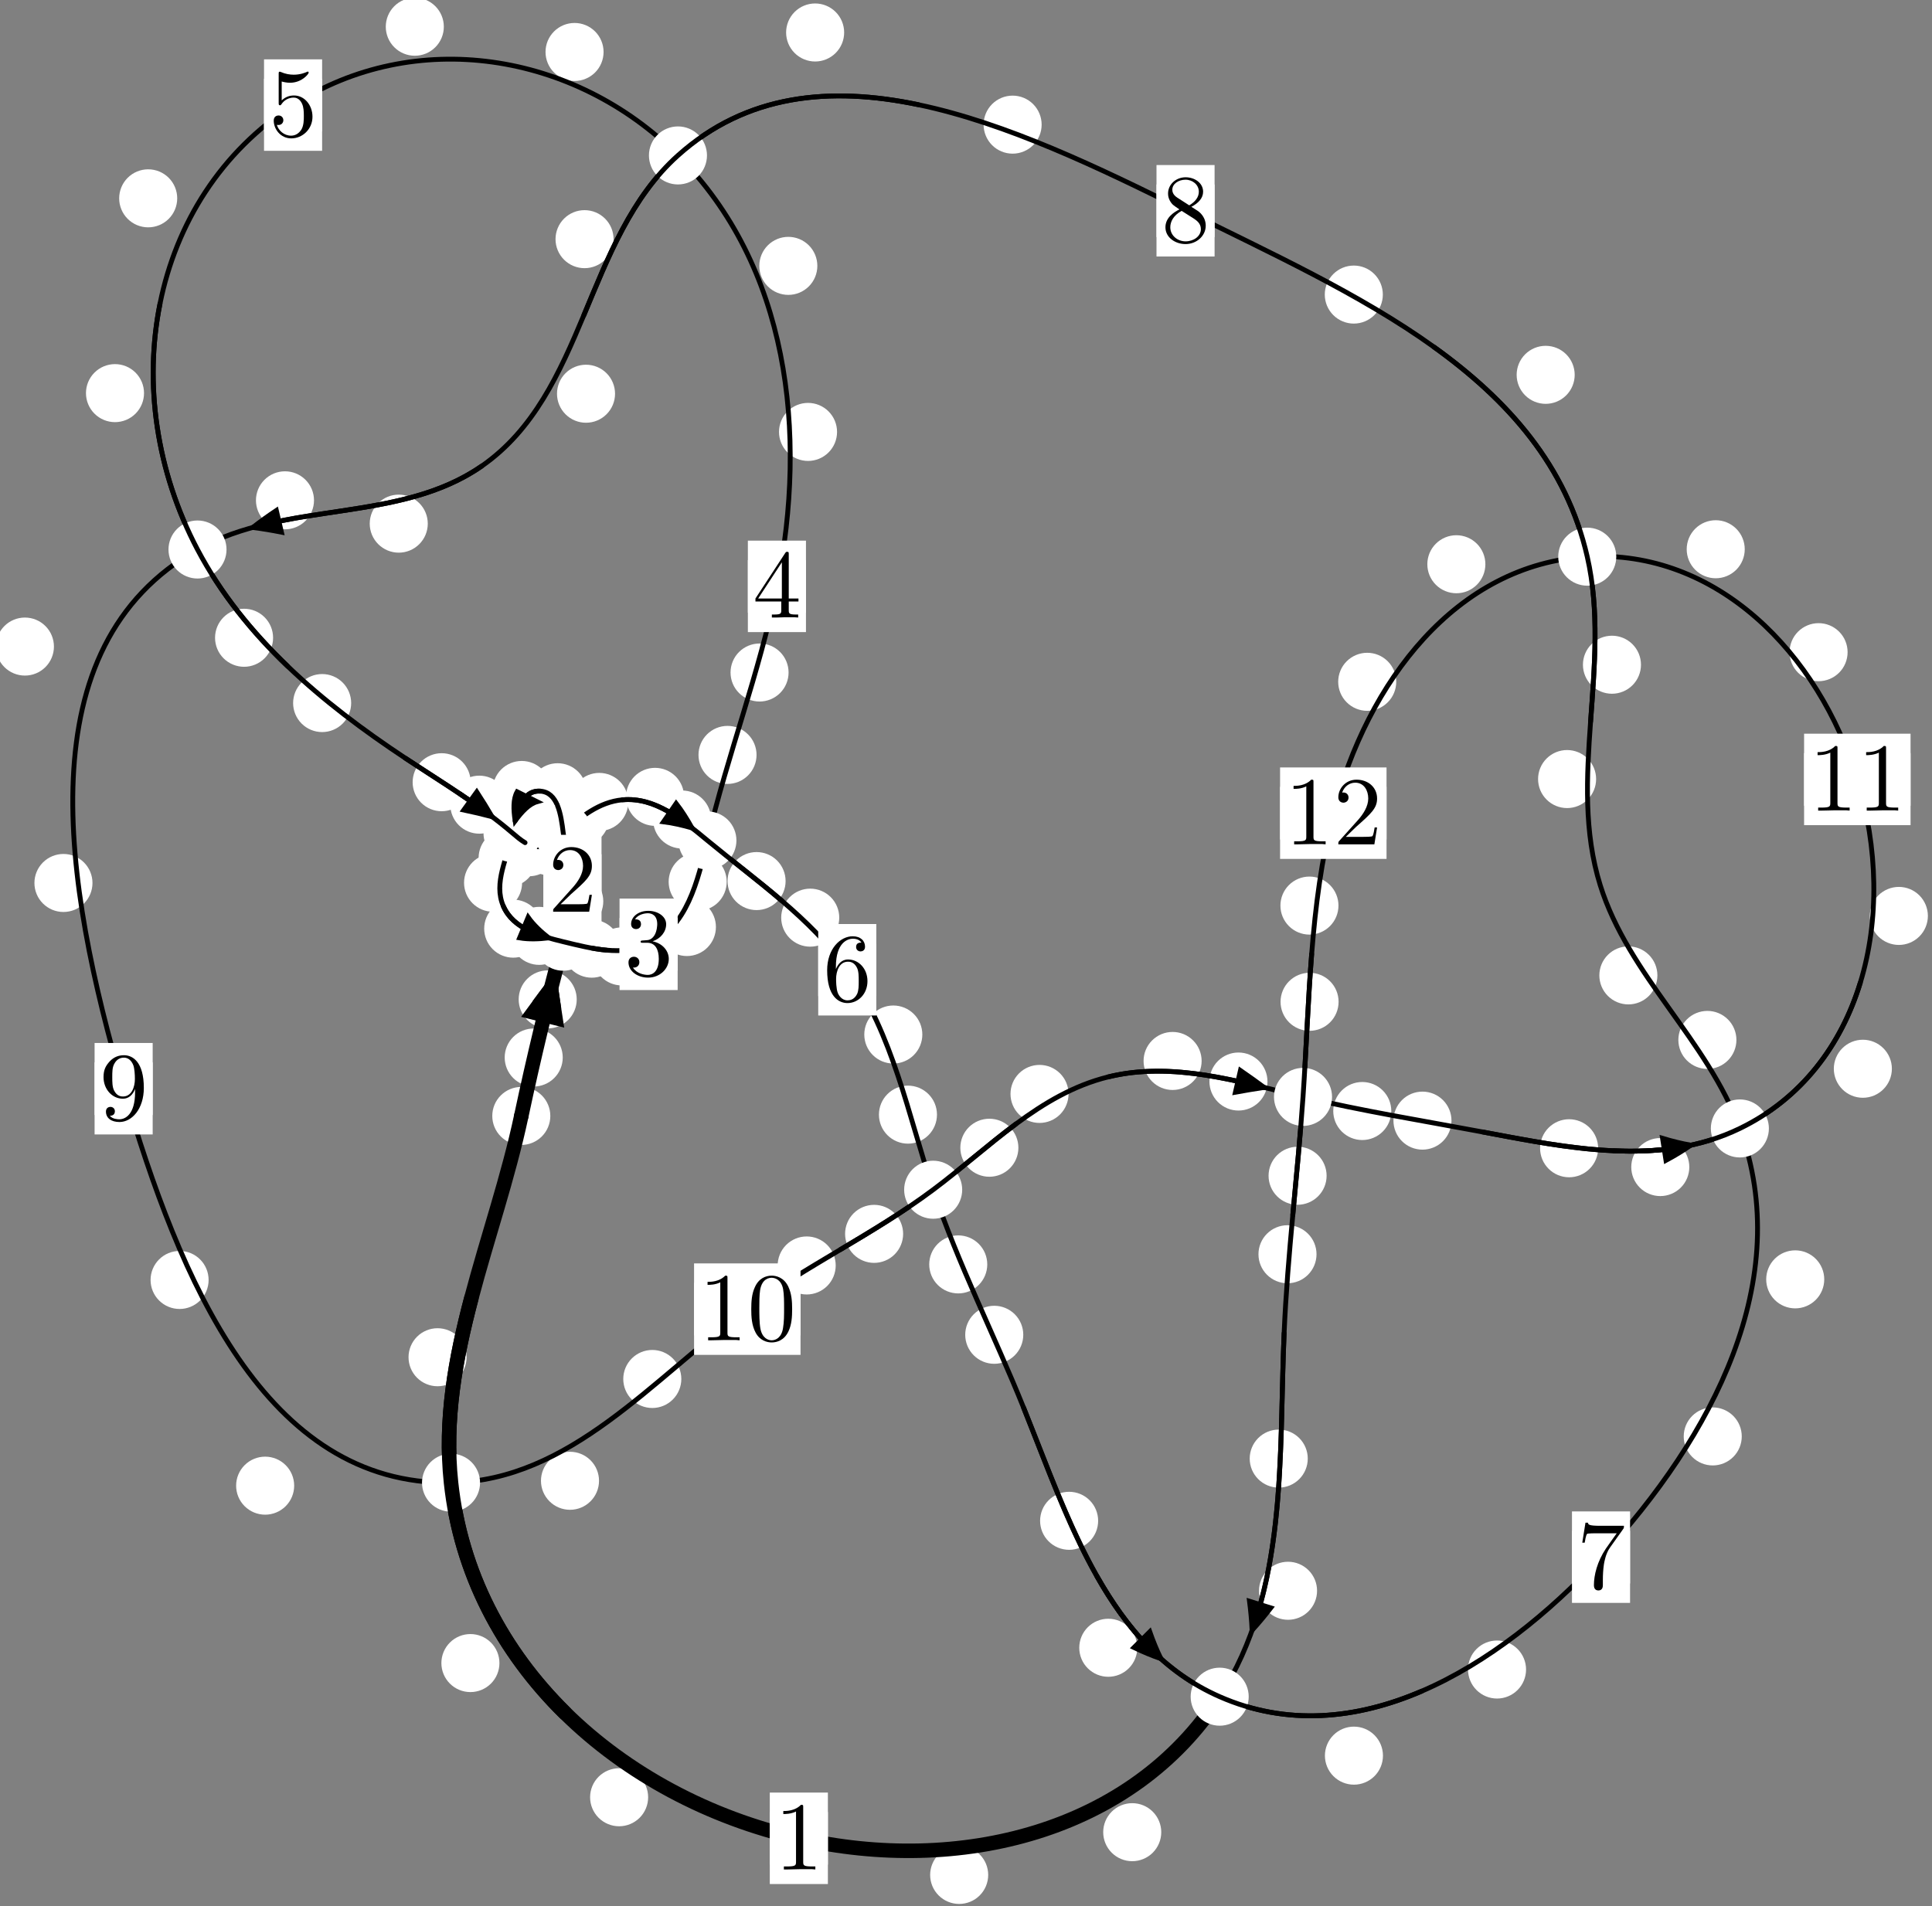 <?xml version="1.0"?>
<!-- Created by MetaPost 1.999 on 2021.07.06:0012 -->
<svg version="1.1" xmlns="http://www.w3.org/2000/svg" xmlns:xlink="http://www.w3.org/1999/xlink" width="198.95" height="196.348" viewBox="0 0 198.95 196.348">
<rect x="0" y="0" width="198.95" height="196.348" fill="#808080" stroke="none"/>
<!-- Original BoundingBox: -58.423950 -99.112167 140.526260 97.235931 -->
  <defs>
    <g transform="scale(0.01,0.01)" id="GLYPHcmr10_48">
      <path style="fill-rule: evenodd;" d="M460 -320C460 -400,455 -480,420 -554C374 -650,292 -666,250 -666C190 -666,117 -640,76 -547C44 -478,39 -400,39 -320C39 -245,43 -155,84 -79C127 2,200 22,249 22C303 22,379 1,423 -94C455 -163,460 -241,460 -320M249 -0C210 -0,151 -25,133 -121C122 -181,122 -273,122 -332C122 -396,122 -462,130 -516C149 -635,224 -644,249 -644C282 -644,348 -626,367 -527C377 -471,377 -395,377 -332C377 -257,377 -189,366 -125C351 -30,294 -0,249 -0"></path>
    </g>
    <g transform="scale(0.01,0.01)" id="GLYPHcmr10_49">
      <path style="fill-rule: evenodd;" d="M294 -640C294 -664,294 -666,271 -666C209 -602,121 -602,89 -602L89 -571C109 -571,168 -571,220 -597L220 -79C220 -43,217 -31,127 -31L95 -31L95 -0L257 -0L130 -3L217 -3L257 -3L297 -3L384 -3L419 -0L419 -31L387 -31C297 -31,294 -42,294 -79"></path>
    </g>
    <g transform="scale(0.01,0.01)" id="GLYPHcmr10_50">
      <path style="fill-rule: evenodd;" d="M127 -77L233 -180C389 -318,449 -372,449 -472C449 -586,359 -666,237 -666C124 -666,50 -574,50 -485C50 -429,100 -429,103 -429C120 -429,155 -441,155 -482C155 -508,137 -534,102 -534C94 -534,92 -534,89 -533C112 -598,166 -635,224 -635C315 -635,358 -554,358 -472C358 -392,308 -313,253 -251L61 -37C50 -26,50 -24,50 -0L421 -0L449 -174L424 -174C419 -144,412 -100,402 -85C395 -77,329 -77,307 -77"></path>
    </g>
    <g transform="scale(0.01,0.01)" id="GLYPHcmr10_51">
      <path style="fill-rule: evenodd;" d="M290 -352C372 -379,430 -449,430 -528C430 -610,342 -666,246 -666C145 -666,69 -606,69 -530C69 -497,91 -478,120 -478C151 -478,171 -500,171 -529C171 -579,124 -579,109 -579C140 -628,206 -641,242 -641C283 -641,338 -619,338 -529C338 -517,336 -459,310 -415C280 -367,246 -364,221 -363C213 -362,189 -360,182 -360C174 -359,167 -358,167 -348C167 -337,174 -337,191 -337L235 -337C317 -337,354 -269,354 -171C354 -35,285 -6,241 -6C198 -6,123 -23,88 -82C123 -77,154 -99,154 -137C154 -173,127 -193,98 -193C74 -193,42 -179,42 -135C42 -44,135 22,244 22C366 22,457 -69,457 -171C457 -253,394 -331,290 -352"></path>
    </g>
    <g transform="scale(0.01,0.01)" id="GLYPHcmr10_52">
      <path style="fill-rule: evenodd;" d="M294 -165L294 -78C294 -42,292 -31,218 -31L197 -31L197 -0L332 -0L238 -3L290 -3L332 -3L374 -3L427 -3L468 -0L468 -31L447 -31C373 -31,371 -42,371 -78L371 -165L471 -165L471 -196L371 -196L371 -651C371 -671,371 -677,355 -677C346 -677,343 -677,335 -665L28 -196L28 -165M300 -196L56 -196L300 -569"></path>
    </g>
    <g transform="scale(0.01,0.01)" id="GLYPHcmr10_53">
      <path style="fill-rule: evenodd;" d="M449 -201C449 -320,367 -420,259 -420C211 -420,168 -404,132 -369L132 -564C152 -558,185 -551,217 -551C340 -551,410 -642,410 -655C410 -661,407 -666,400 -666C399 -666,397 -666,392 -663C372 -654,323 -634,256 -634C216 -634,170 -641,123 -662C115 -665,113 -665,111 -665C101 -665,101 -657,101 -641L101 -345C101 -327,101 -319,115 -319C122 -319,124 -322,128 -328C139 -344,176 -398,257 -398C309 -398,334 -352,342 -334C358 -297,360 -258,360 -208C360 -173,360 -113,336 -71C312 -32,275 -6,229 -6C156 -6,99 -59,82 -118C85 -117,88 -116,99 -116C132 -116,149 -141,149 -165C149 -189,132 -214,99 -214C85 -214,50 -207,50 -161C50 -75,119 22,231 22C347 22,449 -74,449 -201"></path>
    </g>
    <g transform="scale(0.01,0.01)" id="GLYPHcmr10_54">
      <path style="fill-rule: evenodd;" d="M132 -328L132 -352C132 -605,256 -641,307 -641C331 -641,373 -635,395 -601C380 -601,340 -601,340 -556C340 -525,364 -510,386 -510C402 -510,432 -519,432 -558C432 -618,388 -666,305 -666C177 -666,42 -537,42 -316C42 -49,158 22,251 22C362 22,457 -72,457 -204C457 -331,368 -427,257 -427C189 -427,152 -376,132 -328M251 -6C188 -6,158 -66,152 -81C134 -128,134 -208,134 -226C134 -304,166 -404,256 -404C272 -404,318 -404,349 -342C367 -305,367 -254,367 -205C367 -157,367 -107,350 -71C320 -11,274 -6,251 -6"></path>
    </g>
    <g transform="scale(0.01,0.01)" id="GLYPHcmr10_55">
      <path style="fill-rule: evenodd;" d="M476 -609C485 -621,485 -623,485 -644L242 -644C120 -644,118 -657,114 -676L89 -676L56 -470L81 -470C84 -486,93 -549,106 -561C113 -567,191 -567,204 -567L411 -567C400 -551,321 -442,299 -409C209 -274,176 -135,176 -33C176 -23,176 22,222 22C268 22,268 -23,268 -33L268 -84C268 -139,271 -194,279 -248C283 -271,297 -357,341 -419"></path>
    </g>
    <g transform="scale(0.01,0.01)" id="GLYPHcmr10_56">
      <path style="fill-rule: evenodd;" d="M163 -457C117 -487,113 -521,113 -538C113 -599,178 -641,249 -641C322 -641,386 -589,386 -517C386 -460,347 -412,287 -377M309 -362C381 -399,430 -451,430 -517C430 -609,341 -666,250 -666C150 -666,69 -592,69 -499C69 -481,71 -436,113 -389C124 -377,161 -352,186 -335C128 -306,42 -250,42 -151C42 -45,144 22,249 22C362 22,457 -61,457 -168C457 -204,446 -249,408 -291C389 -312,373 -322,309 -362M209 -320L332 -242C360 -223,407 -193,407 -132C407 -58,332 -6,250 -6C164 -6,92 -68,92 -151C92 -209,124 -273,209 -320"></path>
    </g>
    <g transform="scale(0.01,0.01)" id="GLYPHcmr10_57">
      <path style="fill-rule: evenodd;" d="M367 -318L367 -286C367 -52,263 -6,205 -6C188 -6,134 -8,107 -42C151 -42,159 -71,159 -88C159 -119,135 -134,113 -134C97 -134,67 -125,67 -86C67 -19,121 22,206 22C335 22,457 -114,457 -329C457 -598,342 -666,253 -666C198 -666,149 -648,106 -603C65 -558,42 -516,42 -441C42 -316,130 -218,242 -218C303 -218,344 -260,367 -318M243 -241C227 -241,181 -241,150 -304C132 -341,132 -391,132 -440C132 -494,132 -541,153 -578C180 -628,218 -641,253 -641C299 -641,332 -607,349 -562C361 -530,365 -467,365 -421C365 -338,331 -241,243 -241"></path>
    </g>
  </defs>
  <path d="M57.949 108.926C57.949 108.133,57.634 107.373,57.073 106.812C56.513 106.252,55.753 105.937,54.96 105.937C54.167 105.937,53.407 106.252,52.847 106.812C52.286 107.373,51.971 108.133,51.971 108.926C51.971 109.718,52.286 110.479,52.847 111.039C53.407 111.6,54.167 111.914,54.96 111.914C55.753 111.914,56.513 111.6,57.073 111.039C57.634 110.479,57.949 109.718,57.949 108.926Z" style="fill: rgb(100%,100%,100%);stroke: none;"></path>
  <path d="M56.67 114.945C56.67 114.152,56.355 113.392,55.795 112.832C55.234 112.271,54.474 111.956,53.681 111.956C52.889 111.956,52.128 112.271,51.568 112.832C51.007 113.392,50.693 114.152,50.693 114.945C50.693 115.738,51.007 116.498,51.568 117.058C52.128 117.619,52.889 117.934,53.681 117.934C54.474 117.934,55.234 117.619,55.795 117.058C56.355 116.498,56.67 115.738,56.67 114.945Z" style="fill: rgb(100%,100%,100%);stroke: none;"></path>
  <path d="M61.545 94.934C61.545 94.141,61.23 93.381,60.67 92.82C60.109 92.26,59.349 91.945,58.556 91.945C57.764 91.945,57.004 92.26,56.443 92.82C55.883 93.381,55.568 94.141,55.568 94.934C55.568 95.726,55.883 96.487,56.443 97.047C57.004 97.607,57.764 97.922,58.556 97.922C59.349 97.922,60.109 97.607,60.67 97.047C61.23 96.487,61.545 95.726,61.545 94.934Z" style="fill: rgb(100%,100%,100%);stroke: none;"></path>
  <path d="M59.389 102.942C59.389 102.149,59.074 101.389,58.513 100.829C57.953 100.268,57.193 99.953,56.4 99.953C55.607 99.953,54.847 100.268,54.287 100.829C53.726 101.389,53.411 102.149,53.411 102.942C53.411 103.735,53.726 104.495,54.287 105.055C54.847 105.616,55.607 105.931,56.4 105.931C57.193 105.931,57.953 105.616,58.513 105.055C59.074 104.495,59.389 103.735,59.389 102.942Z" style="fill: rgb(100%,100%,100%);stroke: none;"></path>
  <path d="M61.798 89.036C61.798 88.243,61.483 87.483,60.922 86.923C60.362 86.362,59.602 86.047,58.809 86.047C58.016 86.047,57.256 86.362,56.696 86.923C56.135 87.483,55.82 88.243,55.82 89.036C55.82 89.829,56.135 90.589,56.696 91.149C57.256 91.71,58.016 92.025,58.809 92.025C59.602 92.025,60.362 91.71,60.922 91.149C61.483 90.589,61.798 89.829,61.798 89.036Z" style="fill: rgb(100%,100%,100%);stroke: none;"></path>
  <path d="M62.124 92.836C62.124 92.044,61.809 91.284,61.248 90.723C60.688 90.163,59.928 89.848,59.135 89.848C58.342 89.848,57.582 90.163,57.022 90.723C56.461 91.284,56.146 92.044,56.146 92.836C56.146 93.629,56.461 94.389,57.022 94.95C57.582 95.51,58.342 95.825,59.135 95.825C59.928 95.825,60.688 95.51,61.248 94.95C61.809 94.389,62.124 93.629,62.124 92.836Z" style="fill: rgb(100%,100%,100%);stroke: none;"></path>
  <path d="M60.748 83.831C60.748 83.039,60.433 82.278,59.872 81.718C59.312 81.157,58.552 80.843,57.759 80.843C56.966 80.843,56.206 81.157,55.646 81.718C55.085 82.278,54.77 83.039,54.77 83.831C54.77 84.624,55.085 85.384,55.646 85.945C56.206 86.505,56.966 86.82,57.759 86.82C58.552 86.82,59.312 86.505,59.872 85.945C60.433 85.384,60.748 84.624,60.748 83.831Z" style="fill: rgb(100%,100%,100%);stroke: none;"></path>
  <path d="M61.193 87.448C61.193 86.656,60.878 85.896,60.317 85.335C59.757 84.775,58.997 84.46,58.204 84.46C57.411 84.46,56.651 84.775,56.091 85.335C55.53 85.896,55.215 86.656,55.215 87.448C55.215 88.241,55.53 89.001,56.091 89.562C56.651 90.122,57.411 90.437,58.204 90.437C58.997 90.437,59.757 90.122,60.317 89.562C60.878 89.001,61.193 88.241,61.193 87.448Z" style="fill: rgb(100%,100%,100%);stroke: none;"></path>
  <path d="M56.714 81.37C56.714 80.577,56.399 79.817,55.839 79.256C55.278 78.696,54.518 78.381,53.726 78.381C52.933 78.381,52.173 78.696,51.612 79.256C51.052 79.817,50.737 80.577,50.737 81.37C50.737 82.162,51.052 82.922,51.612 83.483C52.173 84.043,52.933 84.358,53.726 84.358C54.518 84.358,55.278 84.043,55.839 83.483C56.399 82.922,56.714 82.162,56.714 81.37Z" style="fill: rgb(100%,100%,100%);stroke: none;"></path>
  <path d="M60.413 81.604C60.413 80.811,60.098 80.051,59.537 79.49C58.977 78.93,58.217 78.615,57.424 78.615C56.631 78.615,55.871 78.93,55.311 79.49C54.75 80.051,54.435 80.811,54.435 81.604C54.435 82.396,54.75 83.156,55.311 83.717C55.871 84.277,56.631 84.592,57.424 84.592C58.217 84.592,58.977 84.277,59.537 83.717C60.098 83.156,60.413 82.396,60.413 81.604Z" style="fill: rgb(100%,100%,100%);stroke: none;"></path>
  <path d="M55.263 88.369C55.263 87.576,54.948 86.816,54.388 86.256C53.827 85.695,53.067 85.38,52.274 85.38C51.482 85.38,50.721 85.695,50.161 86.256C49.6 86.816,49.286 87.576,49.286 88.369C49.286 89.162,49.6 89.922,50.161 90.482C50.721 91.043,51.482 91.358,52.274 91.358C53.067 91.358,53.827 91.043,54.388 90.482C54.948 89.922,55.263 89.162,55.263 88.369Z" style="fill: rgb(100%,100%,100%);stroke: none;"></path>
  <path d="M56.173 83.727C56.173 82.935,55.858 82.174,55.298 81.614C54.737 81.053,53.977 80.738,53.184 80.738C52.392 80.738,51.632 81.053,51.071 81.614C50.511 82.174,50.196 82.935,50.196 83.727C50.196 84.52,50.511 85.28,51.071 85.841C51.632 86.401,52.392 86.716,53.184 86.716C53.977 86.716,54.737 86.401,55.298 85.841C55.858 85.28,56.173 84.52,56.173 83.727Z" style="fill: rgb(100%,100%,100%);stroke: none;"></path>
  <path d="M55.838 95.654C55.838 94.861,55.524 94.101,54.963 93.541C54.403 92.98,53.642 92.665,52.85 92.665C52.057 92.665,51.297 92.98,50.736 93.541C50.176 94.101,49.861 94.861,49.861 95.654C49.861 96.447,50.176 97.207,50.736 97.767C51.297 98.328,52.057 98.643,52.85 98.643C53.642 98.643,54.403 98.328,54.963 97.767C55.524 97.207,55.838 96.447,55.838 95.654Z" style="fill: rgb(100%,100%,100%);stroke: none;"></path>
  <path d="M53.763 90.926C53.763 90.133,53.448 89.373,52.888 88.812C52.327 88.252,51.567 87.937,50.775 87.937C49.982 87.937,49.222 88.252,48.661 88.812C48.101 89.373,47.786 90.133,47.786 90.926C47.786 91.718,48.101 92.479,48.661 93.039C49.222 93.6,49.982 93.915,50.775 93.915C51.567 93.915,52.327 93.6,52.888 93.039C53.448 92.479,53.763 91.718,53.763 90.926Z" style="fill: rgb(100%,100%,100%);stroke: none;"></path>
  <path d="M63.926 97.716C63.926 96.923,63.611 96.163,63.05 95.603C62.49 95.042,61.73 94.727,60.937 94.727C60.144 94.727,59.384 95.042,58.824 95.603C58.263 96.163,57.948 96.923,57.948 97.716C57.948 98.509,58.263 99.269,58.824 99.829C59.384 100.39,60.144 100.705,60.937 100.705C61.73 100.705,62.49 100.39,63.05 99.829C63.611 99.269,63.926 98.509,63.926 97.716Z" style="fill: rgb(100%,100%,100%);stroke: none;"></path>
  <path d="M58.513 96.396C58.513 95.604,58.198 94.843,57.637 94.283C57.077 93.722,56.317 93.408,55.524 93.408C54.731 93.408,53.971 93.722,53.411 94.283C52.85 94.843,52.535 95.604,52.535 96.396C52.535 97.189,52.85 97.949,53.411 98.51C53.971 99.07,54.731 99.385,55.524 99.385C56.317 99.385,57.077 99.07,57.637 98.51C58.198 97.949,58.513 97.189,58.513 96.396Z" style="fill: rgb(100%,100%,100%);stroke: none;"></path>
  <path d="M73.723 95.486C73.723 94.694,73.408 93.934,72.848 93.373C72.287 92.813,71.527 92.498,70.734 92.498C69.942 92.498,69.181 92.813,68.621 93.373C68.06 93.934,67.745 94.694,67.745 95.486C67.745 96.279,68.06 97.039,68.621 97.6C69.181 98.16,69.942 98.475,70.734 98.475C71.527 98.475,72.287 98.16,72.848 97.6C73.408 97.039,73.723 96.279,73.723 95.486Z" style="fill: rgb(100%,100%,100%);stroke: none;"></path>
  <path d="M67.021 98.513C67.021 97.72,66.706 96.96,66.145 96.4C65.585 95.839,64.825 95.524,64.032 95.524C63.239 95.524,62.479 95.839,61.919 96.4C61.358 96.96,61.043 97.72,61.043 98.513C61.043 99.306,61.358 100.066,61.919 100.626C62.479 101.187,63.239 101.502,64.032 101.502C64.825 101.502,65.585 101.187,66.145 100.626C66.706 100.066,67.021 99.306,67.021 98.513Z" style="fill: rgb(100%,100%,100%);stroke: none;"></path>
  <path d="M77.906 77.758C77.906 76.965,77.591 76.205,77.03 75.645C76.47 75.084,75.71 74.769,74.917 74.769C74.124 74.769,73.364 75.084,72.803 75.645C72.243 76.205,71.928 76.965,71.928 77.758C71.928 78.551,72.243 79.311,72.803 79.871C73.364 80.432,74.124 80.747,74.917 80.747C75.71 80.747,76.47 80.432,77.03 79.871C77.591 79.311,77.906 78.551,77.906 77.758Z" style="fill: rgb(100%,100%,100%);stroke: none;"></path>
  <path d="M74.833 90.826C74.833 90.034,74.518 89.274,73.957 88.713C73.397 88.153,72.637 87.838,71.844 87.838C71.051 87.838,70.291 88.153,69.731 88.713C69.17 89.274,68.855 90.034,68.855 90.826C68.855 91.619,69.17 92.379,69.731 92.94C70.291 93.5,71.051 93.815,71.844 93.815C72.637 93.815,73.397 93.5,73.957 92.94C74.518 92.379,74.833 91.619,74.833 90.826Z" style="fill: rgb(100%,100%,100%);stroke: none;"></path>
  <path d="M86.197 44.489C86.197 43.696,85.882 42.936,85.322 42.376C84.761 41.815,84.001 41.5,83.209 41.5C82.416 41.5,81.656 41.815,81.095 42.376C80.535 42.936,80.22 43.696,80.22 44.489C80.22 45.282,80.535 46.042,81.095 46.602C81.656 47.163,82.416 47.478,83.209 47.478C84.001 47.478,84.761 47.163,85.322 46.602C85.882 46.042,86.197 45.282,86.197 44.489Z" style="fill: rgb(100%,100%,100%);stroke: none;"></path>
  <path d="M81.205 69.271C81.205 68.478,80.89 67.718,80.33 67.157C79.769 66.597,79.009 66.282,78.217 66.282C77.424 66.282,76.664 66.597,76.103 67.157C75.543 67.718,75.228 68.478,75.228 69.271C75.228 70.063,75.543 70.824,76.103 71.384C76.664 71.945,77.424 72.26,78.217 72.26C79.009 72.26,79.769 71.945,80.33 71.384C80.89 70.824,81.205 70.063,81.205 69.271Z" style="fill: rgb(100%,100%,100%);stroke: none;"></path>
  <path d="M62.154 5.353C62.154 4.561,61.839 3.801,61.279 3.24C60.718 2.68,59.958 2.365,59.165 2.365C58.372 2.365,57.612 2.68,57.052 3.24C56.491 3.801,56.176 4.561,56.176 5.353C56.176 6.146,56.491 6.906,57.052 7.467C57.612 8.027,58.372 8.342,59.165 8.342C59.958 8.342,60.718 8.027,61.279 7.467C61.839 6.906,62.154 6.146,62.154 5.353Z" style="fill: rgb(100%,100%,100%);stroke: none;"></path>
  <path d="M84.167 27.386C84.167 26.593,83.852 25.833,83.292 25.272C82.731 24.712,81.971 24.397,81.178 24.397C80.386 24.397,79.626 24.712,79.065 25.272C78.505 25.833,78.19 26.593,78.19 27.386C78.19 28.178,78.505 28.939,79.065 29.499C79.626 30.06,80.386 30.374,81.178 30.374C81.971 30.374,82.731 30.06,83.292 29.499C83.852 28.939,84.167 28.178,84.167 27.386Z" style="fill: rgb(100%,100%,100%);stroke: none;"></path>
  <path d="M18.249 20.428C18.249 19.636,17.934 18.876,17.374 18.315C16.814 17.755,16.053 17.44,15.261 17.44C14.468 17.44,13.708 17.755,13.147 18.315C12.587 18.876,12.272 19.636,12.272 20.428C12.272 21.221,12.587 21.981,13.147 22.542C13.708 23.102,14.468 23.417,15.261 23.417C16.053 23.417,16.814 23.102,17.374 22.542C17.934 21.981,18.249 21.221,18.249 20.428Z" style="fill: rgb(100%,100%,100%);stroke: none;"></path>
  <path d="M45.704 2.753C45.704 1.96,45.389 1.2,44.828 0.639C44.268 0.079,43.508 -0.236,42.715 -0.236C41.922 -0.236,41.162 0.079,40.602 0.639C40.041 1.2,39.726 1.96,39.726 2.753C39.726 3.546,40.041 4.306,40.602 4.866C41.162 5.427,41.922 5.742,42.715 5.742C43.508 5.742,44.268 5.427,44.828 4.866C45.389 4.306,45.704 3.546,45.704 2.753Z" style="fill: rgb(100%,100%,100%);stroke: none;"></path>
  <path d="M28.122 65.692C28.122 64.899,27.807 64.139,27.247 63.579C26.686 63.018,25.926 62.703,25.134 62.703C24.341 62.703,23.581 63.018,23.02 63.579C22.46 64.139,22.145 64.899,22.145 65.692C22.145 66.485,22.46 67.245,23.02 67.805C23.581 68.366,24.341 68.681,25.134 68.681C25.926 68.681,26.686 68.366,27.247 67.805C27.807 67.245,28.122 66.485,28.122 65.692Z" style="fill: rgb(100%,100%,100%);stroke: none;"></path>
  <path d="M14.831 40.493C14.831 39.701,14.516 38.941,13.955 38.38C13.395 37.82,12.635 37.505,11.842 37.505C11.049 37.505,10.289 37.82,9.729 38.38C9.168 38.941,8.853 39.701,8.853 40.493C8.853 41.286,9.168 42.046,9.729 42.607C10.289 43.167,11.049 43.482,11.842 43.482C12.635 43.482,13.395 43.167,13.955 42.607C14.516 42.046,14.831 41.286,14.831 40.493Z" style="fill: rgb(100%,100%,100%);stroke: none;"></path>
  <path d="M48.469 80.571C48.469 79.778,48.154 79.018,47.594 78.457C47.034 77.897,46.273 77.582,45.481 77.582C44.688 77.582,43.928 77.897,43.367 78.457C42.807 79.018,42.492 79.778,42.492 80.571C42.492 81.363,42.807 82.123,43.367 82.684C43.928 83.244,44.688 83.559,45.481 83.559C46.273 83.559,47.034 83.244,47.594 82.684C48.154 82.123,48.469 81.363,48.469 80.571Z" style="fill: rgb(100%,100%,100%);stroke: none;"></path>
  <path d="M36.162 72.417C36.162 71.625,35.847 70.864,35.286 70.304C34.726 69.743,33.966 69.429,33.173 69.429C32.38 69.429,31.62 69.743,31.06 70.304C30.499 70.864,30.184 71.625,30.184 72.417C30.184 73.21,30.499 73.97,31.06 74.531C31.62 75.091,32.38 75.406,33.173 75.406C33.966 75.406,34.726 75.091,35.286 74.531C35.847 73.97,36.162 73.21,36.162 72.417Z" style="fill: rgb(100%,100%,100%);stroke: none;"></path>
  <path d="M56.587 86.513C56.587 85.72,56.272 84.96,55.712 84.399C55.151 83.839,54.391 83.524,53.598 83.524C52.806 83.524,52.046 83.839,51.485 84.399C50.925 84.96,50.61 85.72,50.61 86.513C50.61 87.305,50.925 88.066,51.485 88.626C52.046 89.186,52.806 89.501,53.598 89.501C54.391 89.501,55.151 89.186,55.712 88.626C56.272 88.066,56.587 87.305,56.587 86.513Z" style="fill: rgb(100%,100%,100%);stroke: none;"></path>
  <path d="M52.347 82.884C52.347 82.091,52.032 81.331,51.472 80.77C50.911 80.21,50.151 79.895,49.358 79.895C48.566 79.895,47.806 80.21,47.245 80.77C46.685 81.331,46.37 82.091,46.37 82.884C46.37 83.676,46.685 84.436,47.245 84.997C47.806 85.557,48.566 85.872,49.358 85.872C50.151 85.872,50.911 85.557,51.472 84.997C52.032 84.436,52.347 83.676,52.347 82.884Z" style="fill: rgb(100%,100%,100%);stroke: none;"></path>
  <path d="M59.518 87.163C59.518 86.37,59.204 85.61,58.643 85.049C58.083 84.489,57.322 84.174,56.53 84.174C55.737 84.174,54.977 84.489,54.416 85.049C53.856 85.61,53.541 86.37,53.541 87.163C53.541 87.955,53.856 88.716,54.416 89.276C54.977 89.837,55.737 90.151,56.53 90.151C57.322 90.151,58.083 89.837,58.643 89.276C59.204 88.716,59.518 87.955,59.518 87.163Z" style="fill: rgb(100%,100%,100%);stroke: none;"></path>
  <path d="M57.465 87.269C57.465 86.476,57.15 85.716,56.59 85.155C56.029 84.595,55.269 84.28,54.476 84.28C53.684 84.28,52.923 84.595,52.363 85.155C51.802 85.716,51.488 86.476,51.488 87.269C51.488 88.061,51.802 88.822,52.363 89.382C52.923 89.943,53.684 90.258,54.476 90.258C55.269 90.258,56.029 89.943,56.59 89.382C57.15 88.822,57.465 88.061,57.465 87.269Z" style="fill: rgb(100%,100%,100%);stroke: none;"></path>
  <path d="M62.741 84.154C62.741 83.362,62.426 82.601,61.865 82.041C61.305 81.48,60.545 81.166,59.752 81.166C58.959 81.166,58.199 81.48,57.639 82.041C57.078 82.601,56.763 83.362,56.763 84.154C56.763 84.947,57.078 85.707,57.639 86.268C58.199 86.828,58.959 87.143,59.752 87.143C60.545 87.143,61.305 86.828,61.865 86.268C62.426 85.707,62.741 84.947,62.741 84.154Z" style="fill: rgb(100%,100%,100%);stroke: none;"></path>
  <path d="M60.276 86.457C60.276 85.665,59.961 84.904,59.4 84.344C58.84 83.783,58.08 83.469,57.287 83.469C56.494 83.469,55.734 83.783,55.174 84.344C54.613 84.904,54.298 85.665,54.298 86.457C54.298 87.25,54.613 88.01,55.174 88.571C55.734 89.131,56.494 89.446,57.287 89.446C58.08 89.446,58.84 89.131,59.4 88.571C59.961 88.01,60.276 87.25,60.276 86.457Z" style="fill: rgb(100%,100%,100%);stroke: none;"></path>
  <path d="M70.444 82.079C70.444 81.286,70.129 80.526,69.569 79.965C69.008 79.405,68.248 79.09,67.455 79.09C66.663 79.09,65.903 79.405,65.342 79.965C64.782 80.526,64.467 81.286,64.467 82.079C64.467 82.871,64.782 83.632,65.342 84.192C65.903 84.753,66.663 85.067,67.455 85.067C68.248 85.067,69.008 84.753,69.569 84.192C70.129 83.632,70.444 82.871,70.444 82.079Z" style="fill: rgb(100%,100%,100%);stroke: none;"></path>
  <path d="M64.698 82.6C64.698 81.807,64.383 81.047,63.823 80.486C63.262 79.926,62.502 79.611,61.71 79.611C60.917 79.611,60.157 79.926,59.596 80.486C59.036 81.047,58.721 81.807,58.721 82.6C58.721 83.392,59.036 84.152,59.596 84.713C60.157 85.273,60.917 85.588,61.71 85.588C62.502 85.588,63.262 85.273,63.823 84.713C64.383 84.152,64.698 83.392,64.698 82.6Z" style="fill: rgb(100%,100%,100%);stroke: none;"></path>
  <path d="M80.898 90.753C80.898 89.961,80.583 89.2,80.023 88.64C79.462 88.079,78.702 87.765,77.909 87.765C77.117 87.765,76.356 88.079,75.796 88.64C75.235 89.2,74.92 89.961,74.92 90.753C74.92 91.546,75.235 92.306,75.796 92.867C76.356 93.427,77.117 93.742,77.909 93.742C78.702 93.742,79.462 93.427,80.023 92.867C80.583 92.306,80.898 91.546,80.898 90.753Z" style="fill: rgb(100%,100%,100%);stroke: none;"></path>
  <path d="M73.229 84.413C73.229 83.62,72.914 82.86,72.353 82.3C71.793 81.739,71.033 81.424,70.24 81.424C69.447 81.424,68.687 81.739,68.127 82.3C67.566 82.86,67.251 83.62,67.251 84.413C67.251 85.206,67.566 85.966,68.127 86.526C68.687 87.087,69.447 87.402,70.24 87.402C71.033 87.402,71.793 87.087,72.353 86.526C72.914 85.966,73.229 85.206,73.229 84.413Z" style="fill: rgb(100%,100%,100%);stroke: none;"></path>
  <path d="M94.978 106.559C94.978 105.766,94.663 105.006,94.103 104.446C93.542 103.885,92.782 103.57,91.99 103.57C91.197 103.57,90.437 103.885,89.876 104.446C89.316 105.006,89.001 105.766,89.001 106.559C89.001 107.352,89.316 108.112,89.876 108.672C90.437 109.233,91.197 109.548,91.99 109.548C92.782 109.548,93.542 109.233,94.103 108.672C94.663 108.112,94.978 107.352,94.978 106.559Z" style="fill: rgb(100%,100%,100%);stroke: none;"></path>
  <path d="M86.423 94.522C86.423 93.729,86.108 92.969,85.547 92.408C84.987 91.848,84.227 91.533,83.434 91.533C82.641 91.533,81.881 91.848,81.321 92.408C80.76 92.969,80.445 93.729,80.445 94.522C80.445 95.314,80.76 96.075,81.321 96.635C81.881 97.196,82.641 97.51,83.434 97.51C84.227 97.51,84.987 97.196,85.547 96.635C86.108 96.075,86.423 95.314,86.423 94.522Z" style="fill: rgb(100%,100%,100%);stroke: none;"></path>
  <path d="M101.665 130.237C101.665 129.445,101.35 128.684,100.79 128.124C100.229 127.564,99.469 127.249,98.677 127.249C97.884 127.249,97.124 127.564,96.563 128.124C96.003 128.684,95.688 129.445,95.688 130.237C95.688 131.03,96.003 131.79,96.563 132.351C97.124 132.911,97.884 133.226,98.677 133.226C99.469 133.226,100.229 132.911,100.79 132.351C101.35 131.79,101.665 131.03,101.665 130.237Z" style="fill: rgb(100%,100%,100%);stroke: none;"></path>
  <path d="M96.486 114.811C96.486 114.019,96.171 113.258,95.611 112.698C95.05 112.137,94.29 111.823,93.497 111.823C92.705 111.823,91.945 112.137,91.384 112.698C90.824 113.258,90.509 114.019,90.509 114.811C90.509 115.604,90.824 116.364,91.384 116.925C91.945 117.485,92.705 117.8,93.497 117.8C94.29 117.8,95.05 117.485,95.611 116.925C96.171 116.364,96.486 115.604,96.486 114.811Z" style="fill: rgb(100%,100%,100%);stroke: none;"></path>
  <path d="M113.083 156.647C113.083 155.855,112.768 155.094,112.207 154.534C111.647 153.974,110.887 153.659,110.094 153.659C109.301 153.659,108.541 153.974,107.981 154.534C107.42 155.094,107.105 155.855,107.105 156.647C107.105 157.44,107.42 158.2,107.981 158.761C108.541 159.321,109.301 159.636,110.094 159.636C110.887 159.636,111.647 159.321,112.207 158.761C112.768 158.2,113.083 157.44,113.083 156.647Z" style="fill: rgb(100%,100%,100%);stroke: none;"></path>
  <path d="M105.373 137.487C105.373 136.695,105.058 135.935,104.498 135.374C103.937 134.814,103.177 134.499,102.384 134.499C101.592 134.499,100.831 134.814,100.271 135.374C99.71 135.935,99.395 136.695,99.395 137.487C99.395 138.28,99.71 139.04,100.271 139.601C100.831 140.161,101.592 140.476,102.384 140.476C103.177 140.476,103.937 140.161,104.498 139.601C105.058 139.04,105.373 138.28,105.373 137.487Z" style="fill: rgb(100%,100%,100%);stroke: none;"></path>
  <path d="M142.412 180.837C142.412 180.044,142.097 179.284,141.537 178.723C140.976 178.163,140.216 177.848,139.423 177.848C138.631 177.848,137.87 178.163,137.31 178.723C136.75 179.284,136.435 180.044,136.435 180.837C136.435 181.629,136.75 182.39,137.31 182.95C137.87 183.511,138.631 183.826,139.423 183.826C140.216 183.826,140.976 183.511,141.537 182.95C142.097 182.39,142.412 181.629,142.412 180.837Z" style="fill: rgb(100%,100%,100%);stroke: none;"></path>
  <path d="M117.115 169.725C117.115 168.932,116.8 168.172,116.24 167.612C115.679 167.051,114.919 166.736,114.127 166.736C113.334 166.736,112.574 167.051,112.013 167.612C111.453 168.172,111.138 168.932,111.138 169.725C111.138 170.518,111.453 171.278,112.013 171.838C112.574 172.399,113.334 172.714,114.127 172.714C114.919 172.714,115.679 172.399,116.24 171.838C116.8 171.278,117.115 170.518,117.115 169.725Z" style="fill: rgb(100%,100%,100%);stroke: none;"></path>
  <path d="M179.36 147.956C179.36 147.163,179.045 146.403,178.485 145.842C177.924 145.282,177.164 144.967,176.372 144.967C175.579 144.967,174.819 145.282,174.258 145.842C173.698 146.403,173.383 147.163,173.383 147.956C173.383 148.748,173.698 149.509,174.258 150.069C174.819 150.63,175.579 150.945,176.372 150.945C177.164 150.945,177.924 150.63,178.485 150.069C179.045 149.509,179.36 148.748,179.36 147.956Z" style="fill: rgb(100%,100%,100%);stroke: none;"></path>
  <path d="M157.148 171.966C157.148 171.173,156.833 170.413,156.272 169.853C155.712 169.292,154.952 168.977,154.159 168.977C153.366 168.977,152.606 169.292,152.046 169.853C151.485 170.413,151.17 171.173,151.17 171.966C151.17 172.759,151.485 173.519,152.046 174.079C152.606 174.64,153.366 174.955,154.159 174.955C154.952 174.955,155.712 174.64,156.272 174.079C156.833 173.519,157.148 172.759,157.148 171.966Z" style="fill: rgb(100%,100%,100%);stroke: none;"></path>
  <path d="M178.809 107.114C178.809 106.322,178.494 105.562,177.933 105.001C177.373 104.441,176.613 104.126,175.82 104.126C175.027 104.126,174.267 104.441,173.707 105.001C173.146 105.562,172.831 106.322,172.831 107.114C172.831 107.907,173.146 108.667,173.707 109.228C174.267 109.788,175.027 110.103,175.82 110.103C176.613 110.103,177.373 109.788,177.933 109.228C178.494 108.667,178.809 107.907,178.809 107.114Z" style="fill: rgb(100%,100%,100%);stroke: none;"></path>
  <path d="M187.854 131.777C187.854 130.985,187.539 130.224,186.979 129.664C186.418 129.103,185.658 128.789,184.866 128.789C184.073 128.789,183.313 129.103,182.752 129.664C182.192 130.224,181.877 130.985,181.877 131.777C181.877 132.57,182.192 133.33,182.752 133.891C183.313 134.451,184.073 134.766,184.866 134.766C185.658 134.766,186.418 134.451,186.979 133.891C187.539 133.33,187.854 132.57,187.854 131.777Z" style="fill: rgb(100%,100%,100%);stroke: none;"></path>
  <path d="M164.362 80.245C164.362 79.452,164.047 78.692,163.487 78.132C162.926 77.571,162.166 77.256,161.373 77.256C160.581 77.256,159.82 77.571,159.26 78.132C158.699 78.692,158.385 79.452,158.385 80.245C158.385 81.038,158.699 81.798,159.26 82.358C159.82 82.919,160.581 83.234,161.373 83.234C162.166 83.234,162.926 82.919,163.487 82.358C164.047 81.798,164.362 81.038,164.362 80.245Z" style="fill: rgb(100%,100%,100%);stroke: none;"></path>
  <path d="M170.673 100.469C170.673 99.676,170.358 98.916,169.797 98.355C169.237 97.795,168.477 97.48,167.684 97.48C166.891 97.48,166.131 97.795,165.571 98.355C165.01 98.916,164.695 99.676,164.695 100.469C164.695 101.261,165.01 102.021,165.571 102.582C166.131 103.142,166.891 103.457,167.684 103.457C168.477 103.457,169.237 103.142,169.797 102.582C170.358 102.021,170.673 101.261,170.673 100.469Z" style="fill: rgb(100%,100%,100%);stroke: none;"></path>
  <path d="M162.156 38.609C162.156 37.816,161.841 37.056,161.281 36.495C160.72 35.935,159.96 35.62,159.167 35.62C158.375 35.62,157.615 35.935,157.054 36.495C156.494 37.056,156.179 37.816,156.179 38.609C156.179 39.401,156.494 40.161,157.054 40.722C157.615 41.282,158.375 41.597,159.167 41.597C159.96 41.597,160.72 41.282,161.281 40.722C161.841 40.161,162.156 39.401,162.156 38.609Z" style="fill: rgb(100%,100%,100%);stroke: none;"></path>
  <path d="M168.982 68.469C168.982 67.676,168.667 66.916,168.107 66.356C167.547 65.795,166.786 65.48,165.994 65.48C165.201 65.48,164.441 65.795,163.88 66.356C163.32 66.916,163.005 67.676,163.005 68.469C163.005 69.262,163.32 70.022,163.88 70.583C164.441 71.143,165.201 71.458,165.994 71.458C166.786 71.458,167.547 71.143,168.107 70.583C168.667 70.022,168.982 69.262,168.982 68.469Z" style="fill: rgb(100%,100%,100%);stroke: none;"></path>
  <path d="M107.264 12.839C107.264 12.046,106.949 11.286,106.389 10.725C105.828 10.165,105.068 9.85,104.276 9.85C103.483 9.85,102.723 10.165,102.162 10.725C101.602 11.286,101.287 12.046,101.287 12.839C101.287 13.631,101.602 14.391,102.162 14.952C102.723 15.512,103.483 15.827,104.276 15.827C105.068 15.827,105.828 15.512,106.389 14.952C106.949 14.391,107.264 13.631,107.264 12.839Z" style="fill: rgb(100%,100%,100%);stroke: none;"></path>
  <path d="M142.399 30.342C142.399 29.55,142.084 28.789,141.523 28.229C140.963 27.668,140.203 27.354,139.41 27.354C138.617 27.354,137.857 27.668,137.297 28.229C136.736 28.789,136.421 29.55,136.421 30.342C136.421 31.135,136.736 31.895,137.297 32.456C137.857 33.016,138.617 33.331,139.41 33.331C140.203 33.331,140.963 33.016,141.523 32.456C142.084 31.895,142.399 31.135,142.399 30.342Z" style="fill: rgb(100%,100%,100%);stroke: none;"></path>
  <path d="M63.183 24.634C63.183 23.842,62.869 23.081,62.308 22.521C61.748 21.96,60.987 21.646,60.195 21.646C59.402 21.646,58.642 21.96,58.081 22.521C57.521 23.081,57.206 23.842,57.206 24.634C57.206 25.427,57.521 26.187,58.081 26.748C58.642 27.308,59.402 27.623,60.195 27.623C60.987 27.623,61.748 27.308,62.308 26.748C62.869 26.187,63.183 25.427,63.183 24.634Z" style="fill: rgb(100%,100%,100%);stroke: none;"></path>
  <path d="M86.928 3.346C86.928 2.553,86.613 1.793,86.053 1.233C85.492 0.672,84.732 0.357,83.94 0.357C83.147 0.357,82.387 0.672,81.826 1.233C81.266 1.793,80.951 2.553,80.951 3.346C80.951 4.139,81.266 4.899,81.826 5.459C82.387 6.02,83.147 6.335,83.94 6.335C84.732 6.335,85.492 6.02,86.053 5.459C86.613 4.899,86.928 4.139,86.928 3.346Z" style="fill: rgb(100%,100%,100%);stroke: none;"></path>
  <path d="M44.051 53.937C44.051 53.144,43.736 52.384,43.175 51.824C42.615 51.263,41.855 50.948,41.062 50.948C40.269 50.948,39.509 51.263,38.949 51.824C38.388 52.384,38.073 53.144,38.073 53.937C38.073 54.73,38.388 55.49,38.949 56.05C39.509 56.611,40.269 56.926,41.062 56.926C41.855 56.926,42.615 56.611,43.175 56.05C43.736 55.49,44.051 54.73,44.051 53.937Z" style="fill: rgb(100%,100%,100%);stroke: none;"></path>
  <path d="M63.335 40.556C63.335 39.763,63.02 39.003,62.46 38.442C61.899 37.882,61.139 37.567,60.346 37.567C59.554 37.567,58.793 37.882,58.233 38.442C57.673 39.003,57.358 39.763,57.358 40.556C57.358 41.348,57.673 42.109,58.233 42.669C58.793 43.23,59.554 43.544,60.346 43.544C61.139 43.544,61.899 43.23,62.46 42.669C63.02 42.109,63.335 41.348,63.335 40.556Z" style="fill: rgb(100%,100%,100%);stroke: none;"></path>
  <path d="M5.554 66.598C5.554 65.806,5.239 65.045,4.678 64.485C4.118 63.924,3.357 63.61,2.565 63.61C1.772 63.61,1.012 63.924,0.451 64.485C-0.109 65.045,-0.424 65.806,-0.424 66.598C-0.424 67.391,-0.109 68.151,0.451 68.712C1.012 69.272,1.772 69.587,2.565 69.587C3.357 69.587,4.118 69.272,4.678 68.712C5.239 68.151,5.554 67.391,5.554 66.598Z" style="fill: rgb(100%,100%,100%);stroke: none;"></path>
  <path d="M32.335 51.534C32.335 50.742,32.02 49.982,31.459 49.421C30.899 48.861,30.139 48.546,29.346 48.546C28.553 48.546,27.793 48.861,27.233 49.421C26.672 49.982,26.357 50.742,26.357 51.534C26.357 52.327,26.672 53.087,27.233 53.648C27.793 54.208,28.553 54.523,29.346 54.523C30.139 54.523,30.899 54.208,31.459 53.648C32.02 53.087,32.335 52.327,32.335 51.534Z" style="fill: rgb(100%,100%,100%);stroke: none;"></path>
  <path d="M21.482 131.839C21.482 131.047,21.167 130.286,20.607 129.726C20.046 129.165,19.286 128.851,18.493 128.851C17.701 128.851,16.941 129.165,16.38 129.726C15.82 130.286,15.505 131.047,15.505 131.839C15.505 132.632,15.82 133.392,16.38 133.953C16.941 134.513,17.701 134.828,18.493 134.828C19.286 134.828,20.046 134.513,20.607 133.953C21.167 133.392,21.482 132.632,21.482 131.839Z" style="fill: rgb(100%,100%,100%);stroke: none;"></path>
  <path d="M9.523 90.949C9.523 90.156,9.208 89.396,8.647 88.835C8.087 88.275,7.327 87.96,6.534 87.96C5.741 87.96,4.981 88.275,4.421 88.835C3.86 89.396,3.545 90.156,3.545 90.949C3.545 91.741,3.86 92.502,4.421 93.062C4.981 93.623,5.741 93.937,6.534 93.937C7.327 93.937,8.087 93.623,8.647 93.062C9.208 92.502,9.523 91.741,9.523 90.949Z" style="fill: rgb(100%,100%,100%);stroke: none;"></path>
  <path d="M61.685 152.525C61.685 151.732,61.37 150.972,60.809 150.412C60.249 149.851,59.489 149.536,58.696 149.536C57.903 149.536,57.143 149.851,56.583 150.412C56.022 150.972,55.707 151.732,55.707 152.525C55.707 153.318,56.022 154.078,56.583 154.638C57.143 155.199,57.903 155.514,58.696 155.514C59.489 155.514,60.249 155.199,60.809 154.638C61.37 154.078,61.685 153.318,61.685 152.525Z" style="fill: rgb(100%,100%,100%);stroke: none;"></path>
  <path d="M30.293 153.029C30.293 152.236,29.978 151.476,29.417 150.915C28.857 150.355,28.097 150.04,27.304 150.04C26.511 150.04,25.751 150.355,25.191 150.915C24.63 151.476,24.315 152.236,24.315 153.029C24.315 153.821,24.63 154.581,25.191 155.142C25.751 155.702,26.511 156.017,27.304 156.017C28.097 156.017,28.857 155.702,29.417 155.142C29.978 154.581,30.293 153.821,30.293 153.029Z" style="fill: rgb(100%,100%,100%);stroke: none;"></path>
  <path d="M86.058 130.346C86.058 129.554,85.743 128.793,85.183 128.233C84.622 127.672,83.862 127.358,83.069 127.358C82.277 127.358,81.517 127.672,80.956 128.233C80.396 128.793,80.081 129.554,80.081 130.346C80.081 131.139,80.396 131.899,80.956 132.46C81.517 133.02,82.277 133.335,83.069 133.335C83.862 133.335,84.622 133.02,85.183 132.46C85.743 131.899,86.058 131.139,86.058 130.346Z" style="fill: rgb(100%,100%,100%);stroke: none;"></path>
  <path d="M70.16 142.039C70.16 141.246,69.845 140.486,69.284 139.926C68.724 139.365,67.964 139.05,67.171 139.05C66.378 139.05,65.618 139.365,65.058 139.926C64.497 140.486,64.182 141.246,64.182 142.039C64.182 142.832,64.497 143.592,65.058 144.152C65.618 144.713,66.378 145.028,67.171 145.028C67.964 145.028,68.724 144.713,69.284 144.152C69.845 143.592,70.16 142.832,70.16 142.039Z" style="fill: rgb(100%,100%,100%);stroke: none;"></path>
  <path d="M104.87 118.221C104.87 117.428,104.555 116.668,103.994 116.107C103.434 115.547,102.674 115.232,101.881 115.232C101.088 115.232,100.328 115.547,99.768 116.107C99.207 116.668,98.892 117.428,98.892 118.221C98.892 119.013,99.207 119.774,99.768 120.334C100.328 120.894,101.088 121.209,101.881 121.209C102.674 121.209,103.434 120.894,103.994 120.334C104.555 119.774,104.87 119.013,104.87 118.221Z" style="fill: rgb(100%,100%,100%);stroke: none;"></path>
  <path d="M93.001 127.091C93.001 126.299,92.686 125.538,92.126 124.978C91.566 124.417,90.805 124.103,90.013 124.103C89.22 124.103,88.46 124.417,87.899 124.978C87.339 125.538,87.024 126.299,87.024 127.091C87.024 127.884,87.339 128.644,87.899 129.205C88.46 129.765,89.22 130.08,90.013 130.08C90.805 130.08,91.566 129.765,92.126 129.205C92.686 128.644,93.001 127.884,93.001 127.091Z" style="fill: rgb(100%,100%,100%);stroke: none;"></path>
  <path d="M123.739 109.282C123.739 108.489,123.424 107.729,122.863 107.169C122.303 106.608,121.543 106.293,120.75 106.293C119.957 106.293,119.197 106.608,118.637 107.169C118.076 107.729,117.761 108.489,117.761 109.282C117.761 110.075,118.076 110.835,118.637 111.395C119.197 111.956,119.957 112.271,120.75 112.271C121.543 112.271,122.303 111.956,122.863 111.395C123.424 110.835,123.739 110.075,123.739 109.282Z" style="fill: rgb(100%,100%,100%);stroke: none;"></path>
  <path d="M110.035 112.677C110.035 111.885,109.72 111.125,109.159 110.564C108.599 110.004,107.839 109.689,107.046 109.689C106.253 109.689,105.493 110.004,104.933 110.564C104.372 111.125,104.057 111.885,104.057 112.677C104.057 113.47,104.372 114.23,104.933 114.791C105.493 115.351,106.253 115.666,107.046 115.666C107.839 115.666,108.599 115.351,109.159 114.791C109.72 114.23,110.035 113.47,110.035 112.677Z" style="fill: rgb(100%,100%,100%);stroke: none;"></path>
  <path d="M143.27 114.438C143.27 113.645,142.955 112.885,142.395 112.325C141.835 111.764,141.074 111.449,140.282 111.449C139.489 111.449,138.729 111.764,138.168 112.325C137.608 112.885,137.293 113.645,137.293 114.438C137.293 115.231,137.608 115.991,138.168 116.551C138.729 117.112,139.489 117.427,140.282 117.427C141.074 117.427,141.835 117.112,142.395 116.551C142.955 115.991,143.27 115.231,143.27 114.438Z" style="fill: rgb(100%,100%,100%);stroke: none;"></path>
  <path d="M130.52 111.401C130.52 110.609,130.205 109.848,129.645 109.288C129.085 108.727,128.324 108.412,127.532 108.412C126.739 108.412,125.979 108.727,125.418 109.288C124.858 109.848,124.543 110.609,124.543 111.401C124.543 112.194,124.858 112.954,125.418 113.515C125.979 114.075,126.739 114.39,127.532 114.39C128.324 114.39,129.085 114.075,129.645 113.515C130.205 112.954,130.52 112.194,130.52 111.401Z" style="fill: rgb(100%,100%,100%);stroke: none;"></path>
  <path d="M164.57 118.274C164.57 117.481,164.255 116.721,163.694 116.161C163.134 115.6,162.374 115.285,161.581 115.285C160.788 115.285,160.028 115.6,159.468 116.161C158.907 116.721,158.592 117.481,158.592 118.274C158.592 119.067,158.907 119.827,159.468 120.387C160.028 120.948,160.788 121.263,161.581 121.263C162.374 121.263,163.134 120.948,163.694 120.387C164.255 119.827,164.57 119.067,164.57 118.274Z" style="fill: rgb(100%,100%,100%);stroke: none;"></path>
  <path d="M149.469 115.429C149.469 114.636,149.154 113.876,148.594 113.315C148.033 112.755,147.273 112.44,146.48 112.44C145.688 112.44,144.927 112.755,144.367 113.315C143.806 113.876,143.492 114.636,143.492 115.429C143.492 116.221,143.806 116.982,144.367 117.542C144.927 118.102,145.688 118.417,146.48 118.417C147.273 118.417,148.033 118.102,148.594 117.542C149.154 116.982,149.469 116.221,149.469 115.429Z" style="fill: rgb(100%,100%,100%);stroke: none;"></path>
  <path d="M194.818 110.085C194.818 109.292,194.503 108.532,193.942 107.972C193.382 107.411,192.622 107.096,191.829 107.096C191.036 107.096,190.276 107.411,189.716 107.972C189.155 108.532,188.84 109.292,188.84 110.085C188.84 110.878,189.155 111.638,189.716 112.198C190.276 112.759,191.036 113.074,191.829 113.074C192.622 113.074,193.382 112.759,193.942 112.198C194.503 111.638,194.818 110.878,194.818 110.085Z" style="fill: rgb(100%,100%,100%);stroke: none;"></path>
  <path d="M173.959 120.211C173.959 119.419,173.644 118.659,173.084 118.098C172.523 117.538,171.763 117.223,170.97 117.223C170.178 117.223,169.417 117.538,168.857 118.098C168.296 118.659,167.982 119.419,167.982 120.211C167.982 121.004,168.296 121.764,168.857 122.325C169.417 122.885,170.178 123.2,170.97 123.2C171.763 123.2,172.523 122.885,173.084 122.325C173.644 121.764,173.959 121.004,173.959 120.211Z" style="fill: rgb(100%,100%,100%);stroke: none;"></path>
  <path d="M190.259 67.176C190.259 66.383,189.944 65.623,189.384 65.063C188.823 64.502,188.063 64.187,187.271 64.187C186.478 64.187,185.718 64.502,185.157 65.063C184.597 65.623,184.282 66.383,184.282 67.176C184.282 67.969,184.597 68.729,185.157 69.289C185.718 69.85,186.478 70.165,187.271 70.165C188.063 70.165,188.823 69.85,189.384 69.289C189.944 68.729,190.259 67.969,190.259 67.176Z" style="fill: rgb(100%,100%,100%);stroke: none;"></path>
  <path d="M198.526 94.342C198.526 93.55,198.211 92.79,197.651 92.229C197.09 91.669,196.33 91.354,195.538 91.354C194.745 91.354,193.985 91.669,193.424 92.229C192.864 92.79,192.549 93.55,192.549 94.342C192.549 95.135,192.864 95.895,193.424 96.456C193.985 97.016,194.745 97.331,195.538 97.331C196.33 97.331,197.09 97.016,197.651 96.456C198.211 95.895,198.526 95.135,198.526 94.342Z" style="fill: rgb(100%,100%,100%);stroke: none;"></path>
  <path d="M152.959 58.118C152.959 57.326,152.644 56.565,152.083 56.005C151.523 55.445,150.763 55.13,149.97 55.13C149.177 55.13,148.417 55.445,147.857 56.005C147.296 56.565,146.981 57.326,146.981 58.118C146.981 58.911,147.296 59.671,147.857 60.232C148.417 60.792,149.177 61.107,149.97 61.107C150.763 61.107,151.523 60.792,152.083 60.232C152.644 59.671,152.959 58.911,152.959 58.118Z" style="fill: rgb(100%,100%,100%);stroke: none;"></path>
  <path d="M179.667 56.574C179.667 55.782,179.352 55.021,178.792 54.461C178.231 53.9,177.471 53.585,176.679 53.585C175.886 53.585,175.126 53.9,174.565 54.461C174.005 55.021,173.69 55.782,173.69 56.574C173.69 57.367,174.005 58.127,174.565 58.688C175.126 59.248,175.886 59.563,176.679 59.563C177.471 59.563,178.231 59.248,178.792 58.688C179.352 58.127,179.667 57.367,179.667 56.574Z" style="fill: rgb(100%,100%,100%);stroke: none;"></path>
  <path d="M137.83 93.278C137.83 92.485,137.515 91.725,136.955 91.165C136.394 90.604,135.634 90.289,134.841 90.289C134.049 90.289,133.288 90.604,132.728 91.165C132.168 91.725,131.853 92.485,131.853 93.278C131.853 94.071,132.168 94.831,132.728 95.391C133.288 95.952,134.049 96.267,134.841 96.267C135.634 96.267,136.394 95.952,136.955 95.391C137.515 94.831,137.83 94.071,137.83 93.278Z" style="fill: rgb(100%,100%,100%);stroke: none;"></path>
  <path d="M143.78 70.228C143.78 69.435,143.465 68.675,142.904 68.114C142.344 67.554,141.584 67.239,140.791 67.239C139.998 67.239,139.238 67.554,138.678 68.114C138.117 68.675,137.802 69.435,137.802 70.228C137.802 71.02,138.117 71.781,138.678 72.341C139.238 72.902,139.998 73.217,140.791 73.217C141.584 73.217,142.344 72.902,142.904 72.341C143.465 71.781,143.78 71.02,143.78 70.228Z" style="fill: rgb(100%,100%,100%);stroke: none;"></path>
  <path d="M136.609 121.106C136.609 120.313,136.294 119.553,135.734 118.993C135.173 118.432,134.413 118.117,133.621 118.117C132.828 118.117,132.068 118.432,131.507 118.993C130.947 119.553,130.632 120.313,130.632 121.106C130.632 121.899,130.947 122.659,131.507 123.219C132.068 123.78,132.828 124.095,133.621 124.095C134.413 124.095,135.173 123.78,135.734 123.219C136.294 122.659,136.609 121.899,136.609 121.106Z" style="fill: rgb(100%,100%,100%);stroke: none;"></path>
  <path d="M137.843 103.188C137.843 102.396,137.528 101.635,136.968 101.075C136.407 100.514,135.647 100.2,134.854 100.2C134.062 100.2,133.302 100.514,132.741 101.075C132.181 101.635,131.866 102.396,131.866 103.188C131.866 103.981,132.181 104.741,132.741 105.302C133.302 105.862,134.062 106.177,134.854 106.177C135.647 106.177,136.407 105.862,136.968 105.302C137.528 104.741,137.843 103.981,137.843 103.188Z" style="fill: rgb(100%,100%,100%);stroke: none;"></path>
  <path d="M134.668 150.24C134.668 149.447,134.353 148.687,133.792 148.127C133.232 147.566,132.472 147.251,131.679 147.251C130.886 147.251,130.126 147.566,129.566 148.127C129.005 148.687,128.69 149.447,128.69 150.24C128.69 151.033,129.005 151.793,129.566 152.353C130.126 152.914,130.886 153.229,131.679 153.229C132.472 153.229,133.232 152.914,133.792 152.353C134.353 151.793,134.668 151.033,134.668 150.24Z" style="fill: rgb(100%,100%,100%);stroke: none;"></path>
  <path d="M135.57 129.191C135.57 128.398,135.255 127.638,134.694 127.078C134.134 126.517,133.374 126.202,132.581 126.202C131.788 126.202,131.028 126.517,130.468 127.078C129.907 127.638,129.592 128.398,129.592 129.191C129.592 129.984,129.907 130.744,130.468 131.304C131.028 131.865,131.788 132.18,132.581 132.18C133.374 132.18,134.134 131.865,134.694 131.304C135.255 130.744,135.57 129.984,135.57 129.191Z" style="fill: rgb(100%,100%,100%);stroke: none;"></path>
  <path d="M119.582 188.72C119.582 187.928,119.267 187.168,118.706 186.607C118.146 186.047,117.386 185.732,116.593 185.732C115.8 185.732,115.04 186.047,114.48 186.607C113.919 187.168,113.604 187.928,113.604 188.72C113.604 189.513,113.919 190.273,114.48 190.834C115.04 191.394,115.8 191.709,116.593 191.709C117.386 191.709,118.146 191.394,118.706 190.834C119.267 190.273,119.582 189.513,119.582 188.72Z" style="fill: rgb(100%,100%,100%);stroke: none;"></path>
  <path d="M135.626 163.854C135.626 163.061,135.311 162.301,134.75 161.741C134.19 161.18,133.43 160.865,132.637 160.865C131.844 160.865,131.084 161.18,130.524 161.741C129.963 162.301,129.648 163.061,129.648 163.854C129.648 164.647,129.963 165.407,130.524 165.967C131.084 166.528,131.844 166.843,132.637 166.843C133.43 166.843,134.19 166.528,134.75 165.967C135.311 165.407,135.626 164.647,135.626 163.854Z" style="fill: rgb(100%,100%,100%);stroke: none;"></path>
  <path d="M66.743 185.122C66.743 184.33,66.429 183.569,65.868 183.009C65.308 182.449,64.547 182.134,63.755 182.134C62.962 182.134,62.202 182.449,61.641 183.009C61.081 183.569,60.766 184.33,60.766 185.122C60.766 185.915,61.081 186.675,61.641 187.236C62.202 187.796,62.962 188.111,63.755 188.111C64.547 188.111,65.308 187.796,65.868 187.236C66.429 186.675,66.743 185.915,66.743 185.122Z" style="fill: rgb(100%,100%,100%);stroke: none;"></path>
  <path d="M101.761 193.123C101.761 192.331,101.446 191.571,100.885 191.01C100.325 190.45,99.565 190.135,98.772 190.135C97.979 190.135,97.219 190.45,96.659 191.01C96.098 191.571,95.783 192.331,95.783 193.123C95.783 193.916,96.098 194.676,96.659 195.237C97.219 195.797,97.979 196.112,98.772 196.112C99.565 196.112,100.325 195.797,100.885 195.237C101.446 194.676,101.761 193.916,101.761 193.123Z" style="fill: rgb(100%,100%,100%);stroke: none;"></path>
  <path d="M48.047 139.799C48.047 139.007,47.732 138.247,47.171 137.686C46.611 137.126,45.85 136.811,45.058 136.811C44.265 136.811,43.505 137.126,42.944 137.686C42.384 138.247,42.069 139.007,42.069 139.799C42.069 140.592,42.384 141.352,42.944 141.913C43.505 142.473,44.265 142.788,45.058 142.788C45.85 142.788,46.611 142.473,47.171 141.913C47.732 141.352,48.047 140.592,48.047 139.799Z" style="fill: rgb(100%,100%,100%);stroke: none;"></path>
  <path d="M51.43 171.302C51.43 170.509,51.115 169.749,50.554 169.188C49.994 168.628,49.234 168.313,48.441 168.313C47.648 168.313,46.888 168.628,46.328 169.188C45.767 169.749,45.452 170.509,45.452 171.302C45.452 172.094,45.767 172.854,46.328 173.415C46.888 173.975,47.648 174.29,48.441 174.29C49.234 174.29,49.994 173.975,50.554 173.415C51.115 172.854,51.43 172.094,51.43 171.302Z" style="fill: rgb(100%,100%,100%);stroke: none;"></path>
  <path d="M53.681 114.945C54.96 108.926,56.4 102.942,58 97C58.556 94.934,59.135 92.836,58.952 90.7C58.809 89.036,58.204 87.448,58 85.791C57.759 83.831,57.424 81.604,55.627 81.49C53.726 81.37,53.184 83.727,52.776 85.809C52.274 88.369,50.775 90.926,51.837 93.347C52.85 95.654,55.524 96.396,58 97C60.937 97.716,64.032 98.513,66.79 97.268C70.734 95.486,71.844 90.826,72.845 86.567C74.917 77.758,78.217 69.271,80.004 60.398C83.209 44.489,81.178 27.386,69.813 16.011C59.165 5.353,42.715 2.753,30.179 10.824C15.261 20.428,11.842 40.493,20.338 56.601C25.134 65.692,33.173 72.417,41.732 78.087C45.481 80.571,49.358 82.884,52.776 85.809C53.598 86.513,54.476 87.269,55.555 87.213C56.53 87.163,57.287 86.457,58 85.791C59.752 84.154,61.71 82.6,64.098 82.383C67.455 82.079,70.24 84.413,72.845 86.567C77.909 90.753,83.434 94.522,87.248 99.888C91.99 106.559,93.497 114.811,96.094 122.546C98.677 130.237,102.384 137.487,105.412 145.012C110.094 156.647,114.127 169.725,125.598 174.764C139.423 180.837,154.159 171.966,164.867 160.392C176.372 147.956,184.866 131.777,179.164 116.233C175.82 107.114,167.684 100.469,164.786 91.181C161.373 80.245,165.994 68.469,163.449 57.339C159.167 38.609,139.41 30.342,122.083 21.71C104.276 12.839,83.94 3.346,69.813 16.011C60.195 24.634,60.346 40.556,49.604 48.01C41.062 53.937,29.346 51.534,20.338 56.601C2.565 66.598,6.534 90.949,12.732 112.14C18.493 131.839,27.304 153.029,46.446 152.721C58.696 152.525,67.171 142.039,76.953 134.844C83.069 130.346,90.013 127.091,96.094 122.546C101.881 118.221,107.046 112.677,114.094 110.931C120.75 109.282,127.532 111.401,134.18 112.985C140.282 114.438,146.48 115.429,152.644 116.59C161.581 118.274,170.97 120.211,179.164 116.233C191.829 110.085,195.538 94.342,191.259 80.284C187.271 67.176,176.679 56.574,163.449 57.339C149.97 58.118,140.791 70.228,137.298 83.759C134.841 93.278,134.854 103.188,134.18 112.985C133.621 121.106,132.581 129.191,132.233 137.325C131.679 150.24,132.637 163.854,125.598 174.764C116.593 188.72,98.772 193.123,82.262 189.351C63.755 185.122,48.441 171.302,46.446 152.721C45.058 139.799,50.995 127.592,53.681 114.945" style="stroke:rgb(0%,0%,0%); stroke-width: 0.498;stroke-linecap: round;stroke-linejoin: round;stroke-miterlimit: 10;fill: none;"></path>
  <path d="M53.681 114.945C54.96 108.926,56.4 102.942,58 97" style="stroke:rgb(0%,0%,0%); stroke-width: 1.494;stroke-linecap: round;stroke-linejoin: round;stroke-miterlimit: 10;fill: none;"></path>
  <path d="M125.598 174.764C116.593 188.72,98.772 193.123,82.262 189.351C63.755 185.122,48.441 171.302,46.446 152.721C45.058 139.799,50.995 127.592,53.681 114.945" style="stroke:rgb(0%,0%,0%); stroke-width: 1.494;stroke-linecap: round;stroke-linejoin: round;stroke-miterlimit: 10;fill: none;"></path>
  <path d="M60.989 97C60.989 96.207,60.674 95.447,60.113 94.887C59.553 94.326,58.793 94.011,58 94.011C57.207 94.011,56.447 94.326,55.887 94.887C55.326 95.447,55.011 96.207,55.011 97C55.011 97.793,55.326 98.553,55.887 99.113C56.447 99.674,57.207 99.989,58 99.989C58.793 99.989,59.553 99.674,60.113 99.113C60.674 98.553,60.989 97.793,60.989 97Z" style="fill: rgb(100%,100%,100%);stroke: none;"></path>
  <path d="M54.37 95.812C55.474 96.362,56.762 96.698,58 97C59.468 97.358,60.976 97.736,62.462 97.869" style="stroke:rgb(0%,0%,0%); stroke-width: 0.498;stroke-linecap: round;stroke-linejoin: round;stroke-miterlimit: 10;fill: none;"></path>
  <path d="M55.765 85.809C55.765 85.016,55.45 84.256,54.89 83.696C54.329 83.135,53.569 82.82,52.776 82.82C51.984 82.82,51.223 83.135,50.663 83.696C50.102 84.256,49.788 85.016,49.788 85.809C49.788 86.602,50.102 87.362,50.663 87.922C51.223 88.483,51.984 88.798,52.776 88.798C53.569 88.798,54.329 88.483,54.89 87.922C55.45 87.362,55.765 86.602,55.765 85.809Z" style="fill: rgb(100%,100%,100%);stroke: none;"></path>
  <path d="M47.378 81.782C49.243 83.037,51.067 84.346,52.776 85.809C53.187 86.161,53.612 86.526,54.069 86.796" style="stroke:rgb(0%,0%,0%); stroke-width: 0.498;stroke-linecap: round;stroke-linejoin: round;stroke-miterlimit: 10;fill: none;"></path>
  <path d="M75.834 86.567C75.834 85.774,75.519 85.014,74.959 84.454C74.398 83.893,73.638 83.578,72.845 83.578C72.053 83.578,71.293 83.893,70.732 84.454C70.172 85.014,69.857 85.774,69.857 86.567C69.857 87.36,70.172 88.12,70.732 88.68C71.293 89.241,72.053 89.556,72.845 89.556C73.638 89.556,74.398 89.241,74.959 88.68C75.519 88.12,75.834 87.36,75.834 86.567Z" style="fill: rgb(100%,100%,100%);stroke: none;"></path>
  <path d="M68.754 83.553C70.195 84.368,71.543 85.49,72.845 86.567C75.377 88.66,78.024 90.649,80.515 92.785" style="stroke:rgb(0%,0%,0%); stroke-width: 0.498;stroke-linecap: round;stroke-linejoin: round;stroke-miterlimit: 10;fill: none;"></path>
  <path d="M23.327 56.601C23.327 55.808,23.012 55.048,22.452 54.488C21.891 53.927,21.131 53.612,20.338 53.612C19.546 53.612,18.785 53.927,18.225 54.488C17.665 55.048,17.35 55.808,17.35 56.601C17.35 57.394,17.665 58.154,18.225 58.714C18.785 59.275,19.546 59.59,20.338 59.59C21.131 59.59,21.891 59.275,22.452 58.714C23.012 58.154,23.327 57.394,23.327 56.601Z" style="fill: rgb(100%,100%,100%);stroke: none;"></path>
  <path d="M16.478 31.274C14.821 39.504,16.09 48.547,20.338 56.601C22.736 61.147,25.945 65.101,29.624 68.627" style="stroke:rgb(0%,0%,0%); stroke-width: 0.498;stroke-linecap: round;stroke-linejoin: round;stroke-miterlimit: 10;fill: none;"></path>
  <path d="M60.989 85.791C60.989 84.998,60.674 84.238,60.113 83.678C59.553 83.117,58.793 82.802,58 82.802C57.207 82.802,56.447 83.117,55.887 83.678C55.326 84.238,55.011 84.998,55.011 85.791C55.011 86.584,55.326 87.344,55.887 87.904C56.447 88.465,57.207 88.78,58 88.78C58.793 88.78,59.553 88.465,60.113 87.904C60.674 87.344,60.989 86.584,60.989 85.791Z" style="fill: rgb(100%,100%,100%);stroke: none;"></path>
  <path d="M58.499 88.243C58.304 87.431,58.102 86.62,58 85.791C57.879 84.811,57.735 83.764,57.397 82.948" style="stroke:rgb(0%,0%,0%); stroke-width: 0.498;stroke-linecap: round;stroke-linejoin: round;stroke-miterlimit: 10;fill: none;"></path>
  <path d="M99.083 122.546C99.083 121.753,98.768 120.993,98.208 120.432C97.647 119.872,96.887 119.557,96.094 119.557C95.302 119.557,94.541 119.872,93.981 120.432C93.42 120.993,93.106 121.753,93.106 122.546C93.106 123.338,93.42 124.099,93.981 124.659C94.541 125.22,95.302 125.534,96.094 125.534C96.887 125.534,97.647 125.22,98.208 124.659C98.768 124.099,99.083 123.338,99.083 122.546Z" style="fill: rgb(100%,100%,100%);stroke: none;"></path>
  <path d="M86.537 128.713C89.797 126.769,93.053 124.818,96.094 122.546C98.988 120.383,101.726 117.916,104.621 115.771" style="stroke:rgb(0%,0%,0%); stroke-width: 0.498;stroke-linecap: round;stroke-linejoin: round;stroke-miterlimit: 10;fill: none;"></path>
  <path d="M182.153 116.233C182.153 115.441,181.838 114.68,181.278 114.12C180.717 113.56,179.957 113.245,179.164 113.245C178.372 113.245,177.612 113.56,177.051 114.12C176.491 114.68,176.176 115.441,176.176 116.233C176.176 117.026,176.491 117.786,177.051 118.347C177.612 118.907,178.372 119.222,179.164 119.222C179.957 119.222,180.717 118.907,181.278 118.347C181.838 117.786,182.153 117.026,182.153 116.233Z" style="fill: rgb(100%,100%,100%);stroke: none;"></path>
  <path d="M166.183 118.535C170.671 118.733,175.067 118.222,179.164 116.233C185.497 113.159,189.59 107.686,191.565 101.225" style="stroke:rgb(0%,0%,0%); stroke-width: 0.498;stroke-linecap: round;stroke-linejoin: round;stroke-miterlimit: 10;fill: none;"></path>
  <path d="M72.802 16.011C72.802 15.218,72.487 14.458,71.927 13.897C71.366 13.337,70.606 13.022,69.813 13.022C69.021 13.022,68.26 13.337,67.7 13.897C67.139 14.458,66.825 15.218,66.825 16.011C66.825 16.803,67.139 17.564,67.7 18.124C68.26 18.685,69.021 18.999,69.813 18.999C70.606 18.999,71.366 18.685,71.927 18.124C72.487 17.564,72.802 16.803,72.802 16.011Z" style="fill: rgb(100%,100%,100%);stroke: none;"></path>
  <path d="M94.568 10.784C85.492 8.885,76.876 9.678,69.813 16.011C65.004 20.323,62.637 26.459,60.13 32.449" style="stroke:rgb(0%,0%,0%); stroke-width: 0.498;stroke-linecap: round;stroke-linejoin: round;stroke-miterlimit: 10;fill: none;"></path>
  <path d="M49.434 152.721C49.434 151.929,49.119 151.169,48.559 150.608C47.998 150.048,47.238 149.733,46.446 149.733C45.653 149.733,44.893 150.048,44.332 150.608C43.772 151.169,43.457 151.929,43.457 152.721C43.457 153.514,43.772 154.274,44.332 154.835C44.893 155.395,45.653 155.71,46.446 155.71C47.238 155.71,47.998 155.395,48.559 154.835C49.119 154.274,49.434 153.514,49.434 152.721Z" style="fill: rgb(100%,100%,100%);stroke: none;"></path>
  <path d="M58.162 176.418C51.771 170.112,47.443 162.011,46.446 152.721C45.752 146.26,46.889 139.978,48.536 133.73" style="stroke:rgb(0%,0%,0%); stroke-width: 1.494;stroke-linecap: round;stroke-linejoin: round;stroke-miterlimit: 10;fill: none;"></path>
  <path d="M137.169 112.985C137.169 112.192,136.854 111.432,136.293 110.871C135.733 110.311,134.972 109.996,134.18 109.996C133.387 109.996,132.627 110.311,132.066 110.871C131.506 111.432,131.191 112.192,131.191 112.985C131.191 113.777,131.506 114.537,132.066 115.098C132.627 115.658,133.387 115.973,134.18 115.973C134.972 115.973,135.733 115.658,136.293 115.098C136.854 114.537,137.169 113.777,137.169 112.985Z" style="fill: rgb(100%,100%,100%);stroke: none;"></path>
  <path d="M135.071 98.268C134.682 103.16,134.517 108.086,134.18 112.985C133.9 117.045,133.5 121.097,133.127 125.15" style="stroke:rgb(0%,0%,0%); stroke-width: 0.498;stroke-linecap: round;stroke-linejoin: round;stroke-miterlimit: 10;fill: none;"></path>
  <path d="M166.438 57.339C166.438 56.546,166.123 55.786,165.563 55.226C165.002 54.665,164.242 54.35,163.449 54.35C162.657 54.35,161.896 54.665,161.336 55.226C160.775 55.786,160.461 56.546,160.461 57.339C160.461 58.132,160.775 58.892,161.336 59.452C161.896 60.013,162.657 60.328,163.449 60.328C164.242 60.328,165.002 60.013,165.563 59.452C166.123 58.892,166.438 58.132,166.438 57.339Z" style="fill: rgb(100%,100%,100%);stroke: none;"></path>
  <path d="M163.792 74.333C164.202 68.631,164.721 62.904,163.449 57.339C161.308 47.974,155.299 41.225,147.658 35.738" style="stroke:rgb(0%,0%,0%); stroke-width: 0.498;stroke-linecap: round;stroke-linejoin: round;stroke-miterlimit: 10;fill: none;"></path>
  <path d="M128.587 174.764C128.587 173.971,128.272 173.211,127.711 172.65C127.151 172.09,126.391 171.775,125.598 171.775C124.805 171.775,124.045 172.09,123.485 172.65C122.924 173.211,122.609 173.971,122.609 174.764C122.609 175.556,122.924 176.317,123.485 176.877C124.045 177.438,124.805 177.753,125.598 177.753C126.391 177.753,127.151 177.438,127.711 176.877C128.272 176.317,128.587 175.556,128.587 174.764Z" style="fill: rgb(100%,100%,100%);stroke: none;"></path>
  <path d="M112.959 162.362C115.986 167.715,119.862 172.244,125.598 174.764C132.511 177.8,139.651 177.101,146.401 174.196" style="stroke:rgb(0%,0%,0%); stroke-width: 0.498;stroke-linecap: round;stroke-linejoin: round;stroke-miterlimit: 10;fill: none;"></path>
  <path d="M53.681 114.945C54.704 110.13,55.83 105.337,57.059 100.57" style="stroke:rgb(0%,0%,0%); stroke-width: 0.498;stroke-linecap: round;stroke-linejoin: round;stroke-miterlimit: 10;fill: none;"></path>
  <path d="M57.795 105.516C57.538 103.869,57.293 102.22,57.059 100.57C56.057 101.902,55.065 103.241,54.082 104.587Z" style="stroke:rgb(0%,0%,0%); stroke-width: 0.498;fill: rgb(0%,0%,0%);"></path>
  <path d="M53.681 114.945C54.704 110.13,55.83 105.337,57.059 100.57" style="stroke:rgb(0%,0%,0%); stroke-width: 0.498;stroke-linecap: round;stroke-linejoin: round;stroke-miterlimit: 10;fill: none;"></path>
  <path d="M57.492 103.539C57.343 102.55,57.199 101.56,57.059 100.57C56.458 101.369,55.86 102.171,55.266 102.975Z" style="stroke:rgb(0%,0%,0%); stroke-width: 0.498;fill: rgb(0%,0%,0%);"></path>
  <path d="M55.627 81.49C54.106 81.394,53.455 82.883,53.047 84.549" style="stroke:rgb(0%,0%,0%); stroke-width: 0.498;stroke-linecap: round;stroke-linejoin: round;stroke-miterlimit: 10;fill: none;"></path>
  <path d="M53.253 81.556C52.829 82.309,52.873 83.413,53.047 84.549C53.727 83.623,54.476 82.811,55.309 82.578Z" style="stroke:rgb(0%,0%,0%); stroke-width: 0.498;fill: rgb(0%,0%,0%);"></path>
  <path d="M51.837 93.347C52.647 95.193,54.521 96.037,56.505 96.61" style="stroke:rgb(0%,0%,0%); stroke-width: 0.498;stroke-linecap: round;stroke-linejoin: round;stroke-miterlimit: 10;fill: none;"></path>
  <path d="M53.505 96.606C54.456 96.766,55.481 96.725,56.505 96.61C55.7 95.966,54.945 95.271,54.387 94.486Z" style="stroke:rgb(0%,0%,0%); stroke-width: 0.498;fill: rgb(0%,0%,0%);"></path>
  <path d="M41.732 78.087C44.731 80.074,47.813 81.952,50.675 84.121" style="stroke:rgb(0%,0%,0%); stroke-width: 0.498;stroke-linecap: round;stroke-linejoin: round;stroke-miterlimit: 10;fill: none;"></path>
  <path d="M47.755 83.434C48.734 83.642,49.708 83.868,50.675 84.121C50.17 83.258,49.641 82.41,49.096 81.57Z" style="stroke:rgb(0%,0%,0%); stroke-width: 0.498;fill: rgb(0%,0%,0%);"></path>
  <path d="M64.098 82.383C66.784 82.14,69.103 83.585,71.258 85.275" style="stroke:rgb(0%,0%,0%); stroke-width: 0.498;stroke-linecap: round;stroke-linejoin: round;stroke-miterlimit: 10;fill: none;"></path>
  <path d="M68.324 84.647C69.298 84.769,70.282 85.003,71.258 85.275C70.76 84.392,70.23 83.532,69.628 82.757Z" style="stroke:rgb(0%,0%,0%); stroke-width: 0.498;fill: rgb(0%,0%,0%);"></path>
  <path d="M105.412 145.012C109.158 154.32,112.488 164.552,119.543 170.852" style="stroke:rgb(0%,0%,0%); stroke-width: 0.498;stroke-linecap: round;stroke-linejoin: round;stroke-miterlimit: 10;fill: none;"></path>
  <path d="M116.773 169.699C117.676 170.135,118.599 170.522,119.543 170.852C119.109 169.951,118.73 169.025,118.399 168.078Z" style="stroke:rgb(0%,0%,0%); stroke-width: 0.498;fill: rgb(0%,0%,0%);"></path>
  <path d="M49.604 48.01C42.77 52.752,33.905 52.162,26.021 54.331" style="stroke:rgb(0%,0%,0%); stroke-width: 0.498;stroke-linecap: round;stroke-linejoin: round;stroke-miterlimit: 10;fill: none;"></path>
  <path d="M28.457 52.581C27.623 53.139,26.807 53.719,26.021 54.331C27.01 54.455,27.996 54.622,28.981 54.816Z" style="stroke:rgb(0%,0%,0%); stroke-width: 0.498;fill: rgb(0%,0%,0%);"></path>
  <path d="M114.094 110.931C119.419 109.612,124.824 110.704,130.177 112.005" style="stroke:rgb(0%,0%,0%); stroke-width: 0.498;stroke-linecap: round;stroke-linejoin: round;stroke-miterlimit: 10;fill: none;"></path>
  <path d="M127.218 112.5C128.2 112.32,129.188 112.159,130.177 112.005C129.369 111.414,128.556 110.829,127.735 110.262Z" style="stroke:rgb(0%,0%,0%); stroke-width: 0.498;fill: rgb(0%,0%,0%);"></path>
  <path d="M152.644 116.59C159.793 117.937,167.233 119.447,174.118 117.96" style="stroke:rgb(0%,0%,0%); stroke-width: 0.498;stroke-linecap: round;stroke-linejoin: round;stroke-miterlimit: 10;fill: none;"></path>
  <path d="M171.556 119.52C172.439 119.047,173.295 118.529,174.118 117.96C173.134 117.781,172.162 117.541,171.202 117.251Z" style="stroke:rgb(0%,0%,0%); stroke-width: 0.498;fill: rgb(0%,0%,0%);"></path>
  <path d="M132.233 137.325C131.79 147.657,132.314 158.437,128.938 167.921" style="stroke:rgb(0%,0%,0%); stroke-width: 0.498;stroke-linecap: round;stroke-linejoin: round;stroke-miterlimit: 10;fill: none;"></path>
  <path d="M128.669 164.933C128.796 165.926,128.887 166.922,128.938 167.921C129.608 167.179,130.248 166.41,130.861 165.618Z" style="stroke:rgb(0%,0%,0%); stroke-width: 0.498;fill: rgb(0%,0%,0%);"></path>
  <path d="M79.271 192.061L85.253 192.061L85.253 184.641L79.271 184.641Z" style="fill: rgb(100%,100%,100%);stroke: none;"></path>
  <path d="M79.271 194.061L85.253 194.061L85.253 186.641L79.271 186.641Z" style="fill: rgb(100%,100%,100%);stroke: none;"></path>
  <g transform="translate(79.771 192.561)" style="fill: rgb(0%,0%,0%);">
    <use xlink:href="#GLYPHcmr10_49"></use>
  </g>
  <path d="M55.961 93.411L61.942 93.411L61.942 85.99L55.961 85.99Z" style="fill: rgb(100%,100%,100%);stroke: none;"></path>
  <path d="M55.961 95.411L61.942 95.411L61.942 87.99L55.961 87.99Z" style="fill: rgb(100%,100%,100%);stroke: none;"></path>
  <g transform="translate(56.461 93.911)" style="fill: rgb(0%,0%,0%);">
    <use xlink:href="#GLYPHcmr10_50"></use>
  </g>
  <path d="M63.799 99.978L69.781 99.978L69.781 92.557L63.799 92.557Z" style="fill: rgb(100%,100%,100%);stroke: none;"></path>
  <path d="M63.799 101.978L69.781 101.978L69.781 94.557L63.799 94.557Z" style="fill: rgb(100%,100%,100%);stroke: none;"></path>
  <g transform="translate(64.299 100.478)" style="fill: rgb(0%,0%,0%);">
    <use xlink:href="#GLYPHcmr10_51"></use>
  </g>
  <path d="M77.013 63.108L82.995 63.108L82.995 55.688L77.013 55.688Z" style="fill: rgb(100%,100%,100%);stroke: none;"></path>
  <path d="M77.013 65.108L82.995 65.108L82.995 57.688L77.013 57.688Z" style="fill: rgb(100%,100%,100%);stroke: none;"></path>
  <g transform="translate(77.513 63.608)" style="fill: rgb(0%,0%,0%);">
    <use xlink:href="#GLYPHcmr10_52"></use>
  </g>
  <path d="M27.188 13.534L33.17 13.534L33.17 6.114L27.188 6.114Z" style="fill: rgb(100%,100%,100%);stroke: none;"></path>
  <path d="M27.188 15.534L33.17 15.534L33.17 8.114L27.188 8.114Z" style="fill: rgb(100%,100%,100%);stroke: none;"></path>
  <g transform="translate(27.688 14.034)" style="fill: rgb(0%,0%,0%);">
    <use xlink:href="#GLYPHcmr10_53"></use>
  </g>
  <path d="M84.258 102.599L90.239 102.599L90.239 95.178L84.258 95.178Z" style="fill: rgb(100%,100%,100%);stroke: none;"></path>
  <path d="M84.258 104.599L90.239 104.599L90.239 97.178L84.258 97.178Z" style="fill: rgb(100%,100%,100%);stroke: none;"></path>
  <g transform="translate(84.758 103.099)" style="fill: rgb(0%,0%,0%);">
    <use xlink:href="#GLYPHcmr10_54"></use>
  </g>
  <path d="M161.876 163.102L167.858 163.102L167.858 155.681L161.876 155.681Z" style="fill: rgb(100%,100%,100%);stroke: none;"></path>
  <path d="M161.876 165.102L167.858 165.102L167.858 157.681L161.876 157.681Z" style="fill: rgb(100%,100%,100%);stroke: none;"></path>
  <g transform="translate(162.376 163.602)" style="fill: rgb(0%,0%,0%);">
    <use xlink:href="#GLYPHcmr10_55"></use>
  </g>
  <path d="M119.092 24.42L125.073 24.42L125.073 17L119.092 17Z" style="fill: rgb(100%,100%,100%);stroke: none;"></path>
  <path d="M119.092 26.42L125.073 26.42L125.073 19L119.092 19Z" style="fill: rgb(100%,100%,100%);stroke: none;"></path>
  <g transform="translate(119.592 24.92)" style="fill: rgb(0%,0%,0%);">
    <use xlink:href="#GLYPHcmr10_56"></use>
  </g>
  <path d="M9.741 114.851L15.723 114.851L15.723 107.43L9.741 107.43Z" style="fill: rgb(100%,100%,100%);stroke: none;"></path>
  <path d="M9.741 116.851L15.723 116.851L15.723 109.43L9.741 109.43Z" style="fill: rgb(100%,100%,100%);stroke: none;"></path>
  <g transform="translate(10.241 115.351)" style="fill: rgb(0%,0%,0%);">
    <use xlink:href="#GLYPHcmr10_57"></use>
  </g>
  <path d="M71.472 137.555L82.435 137.555L82.435 130.134L71.472 130.134Z" style="fill: rgb(100%,100%,100%);stroke: none;"></path>
  <path d="M71.472 139.555L82.435 139.555L82.435 132.134L71.472 132.134Z" style="fill: rgb(100%,100%,100%);stroke: none;"></path>
  <g transform="translate(71.972 138.055)" style="fill: rgb(0%,0%,0%);">
    <use xlink:href="#GLYPHcmr10_49"></use>
    <use xlink:href="#GLYPHcmr10_48" x="5"></use>
  </g>
  <path d="M185.778 82.994L196.741 82.994L196.741 75.573L185.778 75.573Z" style="fill: rgb(100%,100%,100%);stroke: none;"></path>
  <path d="M185.778 84.994L196.741 84.994L196.741 77.573L185.778 77.573Z" style="fill: rgb(100%,100%,100%);stroke: none;"></path>
  <g transform="translate(186.278 83.494)" style="fill: rgb(0%,0%,0%);">
    <use xlink:href="#GLYPHcmr10_49"></use>
    <use xlink:href="#GLYPHcmr10_49" x="5"></use>
  </g>
  <path d="M131.817 86.469L142.78 86.469L142.78 79.049L131.817 79.049Z" style="fill: rgb(100%,100%,100%);stroke: none;"></path>
  <path d="M131.817 88.469L142.78 88.469L142.78 81.049L131.817 81.049Z" style="fill: rgb(100%,100%,100%);stroke: none;"></path>
  <g transform="translate(132.317 86.969)" style="fill: rgb(0%,0%,0%);">
    <use xlink:href="#GLYPHcmr10_49"></use>
    <use xlink:href="#GLYPHcmr10_50" x="5"></use>
  </g>
</svg>
